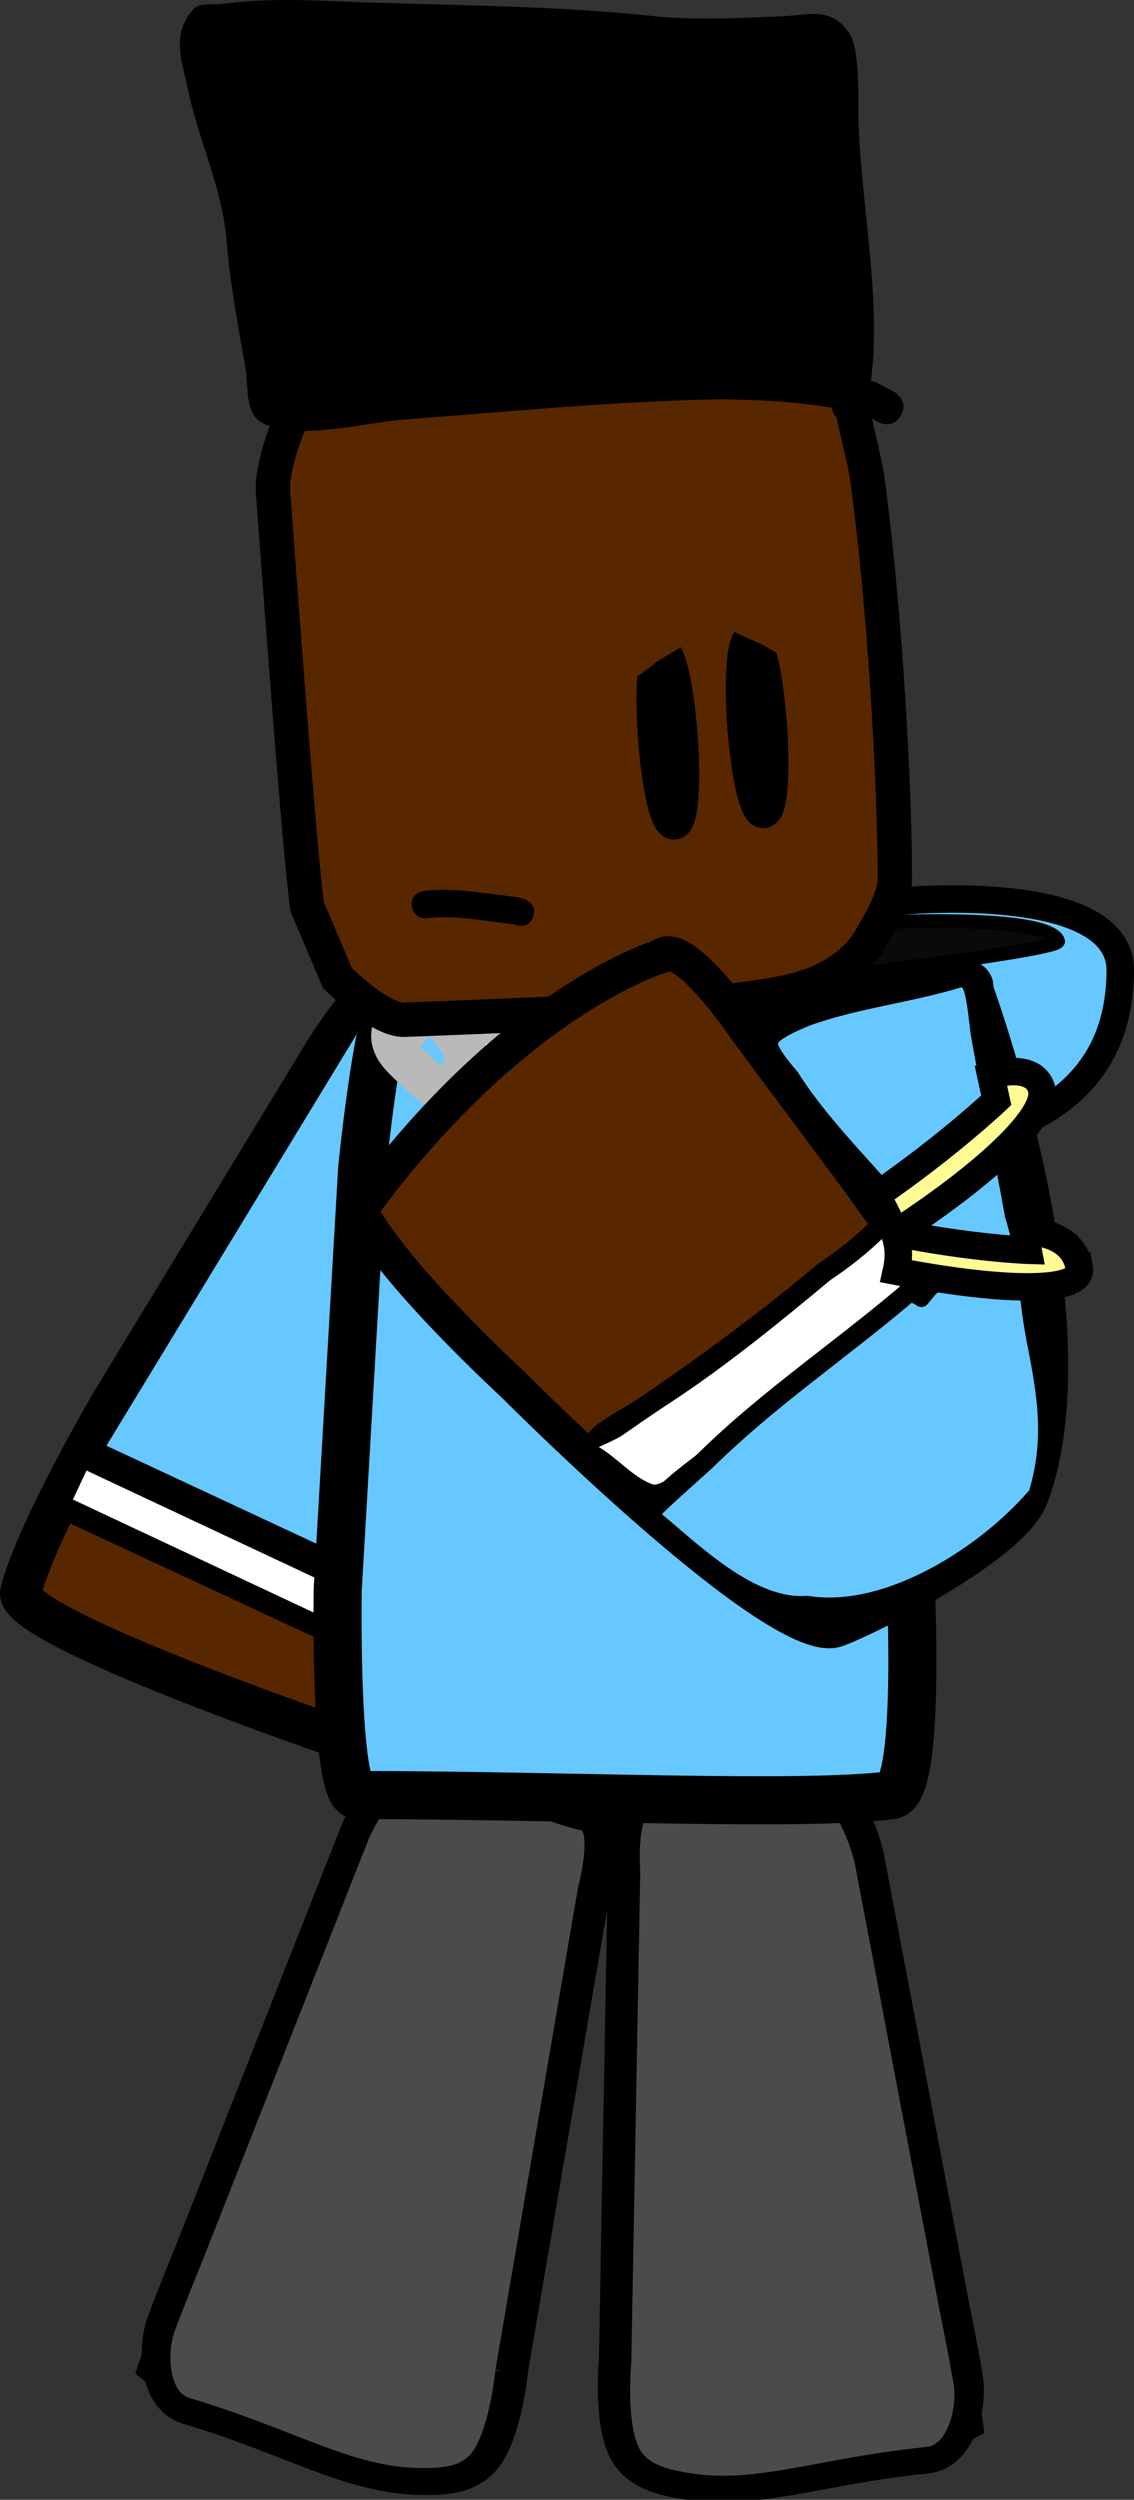 <svg version="1.1" xmlns="http://www.w3.org/2000/svg" xmlns:xlink="http://www.w3.org/1999/xlink" width="82.528" height="181.909" viewBox="0,0,82.528,181.909"><rect x="0" y="0" width="82.528" height="181.909" fill="#333333" stroke="none"/><g transform="translate(-191.466,-92.062)"><g data-paper-data="{&quot;isPaintingLayer&quot;:true}" fill-rule="nonzero" stroke-linejoin="miter" stroke-miterlimit="10" stroke-dasharray="" stroke-dashoffset="0" style="mix-blend-mode: normal"><g data-paper-data="{&quot;index&quot;:null}" stroke="#000000" stroke-linecap="round"><path d="M256.78,157.654c0,0 16.232,-1.597 16.213,5.027c-0.05,17.981 -28.279,12.066 -28.279,12.066z" data-paper-data="{&quot;origPos&quot;:null}" fill="#66c8ff" stroke-width="2"/><path d="M256.026,159.163c0,0 11.781,-0.563 12.443,1.383c0.209,0.614 -15.711,2.514 -15.711,2.514z" data-paper-data="{&quot;origPos&quot;:null}" fill="#0a0a0a" stroke-width="1"/></g><g data-paper-data="{&quot;index&quot;:null,&quot;origRot&quot;:0}" stroke="#000000" stroke-linecap="round"><path d="M228.42,264.354c0,0 -0.416,4.462 -1.848,6.339c-1.096,1.437 -3.017,1.482 -4.823,1.413c-4.957,-0.19 -9.161,-2.921 -16.558,-5.116c-2.015,-0.598 -2.271,-3.898 -1.544,-5.869c0.68,-1.844 1.975,-5.008 1.975,-5.008l12.143,-30.801c0,0 1.702,-3.936 3.578,-4.178c4.517,-0.581 8.401,2.078 12.833,3.126c1.502,0.355 0.258,4.992 0.258,4.992z" data-paper-data="{&quot;origPos&quot;:null}" fill="#ff0000" stroke-width="3"/><path d="M205.242,257.131l22.336,6.718c0,0 0.387,2.715 -0.133,4.321c-0.494,1.525 -2.468,3.701 -2.468,3.701c0,0 -8.435,-1.167 -12.209,-2.162c-4.919,-1.298 -9.991,-5.35 -9.991,-5.35z" data-paper-data="{&quot;origPos&quot;:null}" fill="#976e57" stroke-width="2.5"/><path d="M228.259,264.644c0,0 -0.416,4.462 -1.848,6.339c-1.096,1.437 -3.017,1.482 -4.823,1.413c-4.957,-0.19 -9.161,-2.921 -16.558,-5.116c-2.015,-0.598 -2.271,-3.898 -1.544,-5.869c0.68,-1.844 1.975,-5.008 1.975,-5.008l12.143,-30.801c0,0 1.702,-3.936 3.578,-4.178c4.517,-0.581 8.401,2.078 12.833,3.126c1.502,0.355 0.258,4.992 0.258,4.992c0,0 -1.521,8.876 -2.494,14.557c-1.374,8.018 -3.52,20.546 -3.52,20.546z" data-paper-data="{&quot;origPos&quot;:null}" fill="#4b4b4b" stroke-width="1.5"/></g><g data-paper-data="{&quot;index&quot;:null,&quot;origRot&quot;:0}" stroke="#000000" stroke-linecap="round"><path d="M237.207,228.018c0,0 -0.355,-4.788 1.187,-4.856c4.549,-0.201 8.862,-2.087 13.191,-0.672c1.797,0.587 2.734,4.773 2.734,4.773l6.172,32.527c0,0 0.681,3.35 1.005,5.289c0.346,2.073 -0.522,5.267 -2.613,5.478c-7.677,0.774 -12.317,2.671 -17.222,1.932c-1.787,-0.27 -3.666,-0.673 -4.474,-2.289c-1.056,-2.111 -0.631,-6.573 -0.631,-6.573z" data-paper-data="{&quot;origPos&quot;:null}" fill="#ff0000" stroke-width="3"/><path d="M261.745,268.422c0,0 -5.74,3.033 -10.814,3.388c-3.893,0.273 -12.398,-0.158 -12.398,-0.158c0,0 -1.532,-2.507 -1.732,-4.097c-0.211,-1.675 0.676,-4.27 0.676,-4.27l23.197,-2.425z" data-paper-data="{&quot;origPos&quot;:null}" fill="#976e57" stroke-width="2.5"/><path d="M236.659,263.941c0,0 0.233,-12.708 0.381,-20.841c0.105,-5.763 0.27,-14.767 0.27,-14.767c0,0 -0.355,-4.788 1.187,-4.856c4.549,-0.201 8.862,-2.087 13.191,-0.672c1.797,0.587 2.734,4.773 2.734,4.773l6.172,32.527c0,0 0.681,3.35 1.005,5.289c0.346,2.073 -0.522,5.267 -2.613,5.478c-7.677,0.774 -12.317,2.671 -17.222,1.932c-1.787,-0.27 -3.666,-0.673 -4.474,-2.289c-1.056,-2.111 -0.631,-6.573 -0.631,-6.573z" data-paper-data="{&quot;origPos&quot;:null}" fill="#4b4b4b" stroke-width="1.5"/></g><g data-paper-data="{&quot;index&quot;:null}"><g data-paper-data="{&quot;origRot&quot;:0,&quot;index&quot;:null}" stroke="#000000" stroke-width="3" stroke-linecap="round"><path d="M216.238,218.555c0,0 -23.896,-8.174 -23.26,-10.649c1.148,-4.462 6.525,-13.651 6.525,-13.651l15.635,-25.721c0,0 3.042,-4.838 4.193,-4.776c3.454,0.187 8.852,3.886 14.955,6.465c1.014,0.429 -0.766,6.079 -0.766,6.079c0,0 -3.194,8.767 -5.238,14.378c-3.113,8.545 -7.977,21.897 -7.977,21.897c0,0 -2.265,6.913 -4.069,5.977z" data-paper-data="{&quot;origPos&quot;:null}" fill="#582700"/><path d="M219.331,211.862l-22.602,-10.518" fill="none"/><path d="M220.949,208.949l-22.502,-10.733" data-paper-data="{&quot;origPos&quot;:null}" fill="none"/></g><path d="M198.494,197.484l19.817,-32.586l1.449,-0.081l14.32,6.717l-12.753,36.606z" fill="#66c8ff" stroke="#000000" stroke-width="1" stroke-linecap="round"/><path d="M196.771,201.183l0.991,-2.11l23.084,10.835l-0.99,2.11z" fill="#ffffff" stroke="none" stroke-width="0" stroke-linecap="butt"/></g><g><g><path d="M257.713,206.66c0,0 0.828,15.758 -1.378,16.038c-6.618,0.841 -24.019,-0.012 -38.866,-0.012c-1.668,0 -1.425,-14.958 -1.425,-14.958l1.781,-30.628c0,0 1.32,-13.533 2.849,-13.533c9.89,0 24.687,-0.931 31.159,0.713c2.158,0.548 4.099,14.957 4.099,14.957z" data-paper-data="{&quot;origPos&quot;:null}" fill="#66c8ff" stroke="#000000" stroke-width="3.5" stroke-linecap="round"/><path d="M225.855,187.102c-1.292,0 -1.292,-2.487 -1.292,-2.487c0,-5.159 0,-11.977 0,-17.136c0,0 0,-2.487 1.292,-2.487c1.292,0 1.292,2.487 1.292,2.487c0,5.159 0,10.319 0,15.478v1.658c0,0 0,2.487 -1.292,2.487z" fill="#ffffff" stroke="none" stroke-width="0.5" stroke-linecap="butt"/><path d="M237.855,193.435c-1.292,0 -1.292,-3.125 -1.292,-3.125c0,-6.481 0,-15.046 0,-21.528c0,0 0,-3.125 1.292,-3.125c1.292,0 1.292,3.125 1.292,3.125c0,6.481 0,12.963 0,19.444v2.083c0,0 0,3.125 -1.292,3.125z" fill="#ffffff" stroke="none" stroke-width="0.5" stroke-linecap="butt"/></g><g fill="none" stroke="#b9b9b9" stroke-width="3"><path d="M247.926,168.601c-0.828,-1.358 0.086,-2.578 1.309,-3.796c1.223,-1.218 2.45,-1.59 3.12,-0.615c1.42,2.067 -0.07,3.042 -1.027,3.996c-1.223,1.218 -2.233,2.333 -3.401,0.415z" stroke-linecap="butt"/><path d="M248.91,168.01l-2.59,2.519" stroke-linecap="round"/><path d="M242.774,171.159c1.223,-1.218 2.45,-1.59 3.12,-0.615c1.42,2.067 -0.07,3.042 -1.027,3.996c-1.223,1.218 -2.233,2.333 -3.401,0.415c-0.828,-1.358 0.086,-2.578 1.309,-3.796z" stroke-linecap="butt"/><path d="M242.449,174.364l-2.59,2.519" stroke-linecap="round"/><path d="M234.237,176.431c0.401,-1.635 1.739,-1.48 3.259,-1.022c1.52,0.459 2.488,1.436 2.245,2.683c-0.515,2.645 -2.033,1.778 -3.224,1.419c-1.52,-0.459 -2.846,-0.771 -2.28,-3.081z" stroke-linecap="butt"/><path d="M232.026,176.029l3.179,1.008" stroke-linecap="round"/><path d="M227.037,172.055c0.893,-1.317 2.068,-0.53 3.311,0.626c1.243,1.155 1.815,2.524 1.191,3.559c-1.323,2.194 -2.433,0.663 -3.407,-0.242c-1.243,-1.156 -2.356,-2.083 -1.095,-3.942z" stroke-linecap="butt"/><path d="M225.143,170.619l2.585,2.462" stroke-linecap="round"/><path d="M220.533,165.931c0.893,-1.317 2.068,-0.53 3.311,0.626c1.243,1.155 1.815,2.524 1.191,3.559c-1.323,2.194 -2.433,0.663 -3.407,-0.242c-1.243,-1.155 -2.356,-2.083 -1.095,-3.942z" stroke-linecap="butt"/><path d="M221.224,166.956l-2.585,-2.462" stroke-linecap="round"/></g></g><g fill="none" stroke="#b9b9b9" stroke-width="3"><path d="M244.045,168.473c-0.562,-1.358 0.058,-2.578 0.889,-3.796c0.831,-1.218 1.665,-1.59 2.119,-0.615c0.964,2.067 -0.047,3.042 -0.698,3.996c-0.831,1.218 -1.517,2.333 -2.311,0.415z" stroke-linecap="butt"/><path d="M244.714,167.882l-1.759,2.519" stroke-linecap="round"/><path d="M240.546,171.031c0.831,-1.218 1.665,-1.59 2.119,-0.615c0.964,2.067 -0.047,3.042 -0.698,3.996c-0.831,1.218 -1.517,2.333 -2.311,0.415c-0.562,-1.358 0.058,-2.578 0.889,-3.796z" stroke-linecap="butt"/><path d="M238.566,176.755l1.759,-2.519" stroke-linecap="round"/><path d="M234.746,176.303c0.272,-1.635 1.181,-1.48 2.214,-1.022c1.032,0.459 1.69,1.436 1.525,2.683c-0.35,2.645 -1.381,1.778 -2.19,1.419c-1.032,-0.459 -1.933,-0.771 -1.549,-3.081z" stroke-linecap="butt"/><path d="M233.244,175.901l2.16,1.008" stroke-linecap="round"/><path d="M229.856,171.927c0.607,-1.317 1.405,-0.53 2.249,0.626c0.845,1.155 1.233,2.524 0.809,3.559c-0.899,2.194 -1.653,0.663 -2.314,-0.242c-0.845,-1.156 -1.601,-2.083 -0.744,-3.942z" stroke-linecap="butt"/><path d="M228.569,170.491l1.756,2.462" stroke-linecap="round"/><path d="M225.438,165.803c0.607,-1.317 1.405,-0.53 2.249,0.626c0.845,1.155 1.233,2.524 0.809,3.559c-0.899,2.194 -1.653,0.663 -2.314,-0.242c-0.845,-1.155 -1.601,-2.083 -0.744,-3.942z" stroke-linecap="butt"/><path d="M224.151,164.366l1.756,2.462" stroke-linecap="round"/></g><path d="M213.823,158.053c-0.46,-3.224 -1.545,-17.371 -2.483,-30.161c-0.145,-1.978 1.241,-5.187 1.241,-5.187c0,0 2.077,-1.785 3.335,-1.884c13.878,-1.094 27.002,-3.226 32.263,-2.06c1.754,0.389 5.02,1.891 5.02,1.891c0,0 1.03,4.332 1.247,5.45c0.072,0.373 0.114,0.583 0.164,0.959c1.494,11.278 2.01,24.419 1.976,29.024c-0.012,1.535 -1.648,4.051 -1.648,4.051c0,0 -1.184,2.821 -5.513,3.95c-4.736,1.235 -16.448,1.72 -28.526,2.184c-1.813,0.07 -4.883,-3.047 -4.883,-3.047z" fill="#582700" stroke="#000000" stroke-width="2.5" stroke-linecap="round"/><path d="M247.024,151.074c-0.509,0.037 -1.126,-2.718 -1.378,-6.153c-0.252,-3.436 -0.044,-6.251 0.465,-6.289c0.509,-0.037 1.126,2.718 1.378,6.153c0.252,3.436 0.044,6.251 -0.465,6.289z" fill="none" stroke="#000000" stroke-width="2.5" stroke-linecap="butt"/><path d="M255.327,122.762l-0.751,-0.469c-0.091,-0.024 -0.183,-0.047 -0.274,-0.07c-0.198,0.327 -0.6,0.721 -1.351,0.532c-0.692,-0.174 -0.89,-0.643 -0.933,-1.014c-2.67,-0.462 -5.317,-0.583 -8.09,-0.625c-7.745,0.148 -15.463,0.897 -23.187,1.487c-2.533,0.193 -8.125,1.645 -10.368,0.124c-1.094,-0.742 -0.838,-2.697 -1.018,-3.74c-0.522,-3.021 -1.131,-6.143 -1.376,-9.201c-0.293,-3.999 -2.061,-7.455 -2.863,-11.338c-0.402,-1.947 -1.218,-3.872 0.412,-5.705c0.46,-0.518 1.353,-0.304 2.04,-0.392c2.51,-0.323 4.963,-0.336 7.478,-0.228c7.971,0.34 15.822,0.265 23.776,1.093c3.209,0.338 6.405,0.164 9.628,0.028c1.894,-0.08 3.577,-0.75 4.871,1.324c0.773,1.238 0.577,5.269 0.635,6.751c0.225,5.714 1.653,12.642 0.891,18.465c0.12,0.03 0.24,0.06 0.36,0.091l1.345,0.708c0,0 1.09,0.612 0.478,1.702c-0.612,1.09 -1.702,0.478 -1.702,0.478z" data-paper-data="{&quot;index&quot;:null}" fill="#000000" stroke="none" stroke-width="0.5" stroke-linecap="butt"/><path d="M230.271,158.758c-0.316,0.949 -1.265,0.632 -1.265,0.632l-0.117,-0.065c-2.182,-0.221 -4.13,-0.695 -6.346,-0.446c0,0 -0.994,0.11 -1.104,-0.883c-0.11,-0.994 0.883,-1.104 0.883,-1.104c2.364,-0.259 4.442,0.214 6.765,0.443l0.55,0.157c0,0 0.949,0.316 0.632,1.265z" fill="#000000" stroke="none" stroke-width="0.5" stroke-linecap="butt"/><path d="M253.05,141.111c-0.447,0.894 -1.342,0.447 -1.342,0.447l-0.979,-0.495c-0.853,-0.543 -2.506,-1.262 -3.742,-2.081c-0.594,-0.247 -1.212,-0.534 -1.908,-0.85l-0.976,-0.434c-0.361,-0.151 -0.615,-0.507 -0.615,-0.923c0,-0.552 0.448,-1 1,-1c0.119,0 0.233,0.021 0.338,0.059l0.297,0.099c0.076,0.023 0.153,0.046 0.229,0.068c0.055,0.005 0.11,0.014 0.162,0.028l1.084,0.253l-0.005,0.022l0.054,-0.009c1.15,0.394 2.635,0.455 3.383,1.147c0.201,0.077 0.4,0.158 0.598,0.243l0.005,-0.009l0.102,0.056c0.029,0.013 0.059,0.026 0.088,0.039l0.012,0.016l0.023,0.013l0.004,-0.008l0.983,0.546c0.316,0.168 0.532,0.501 0.532,0.884c0,0.142 -0.029,0.276 -0.083,0.399l0.308,0.151c0,0 0.894,0.447 0.447,1.342z" fill="#582700" stroke="none" stroke-width="0.5" stroke-linecap="butt"/><g data-paper-data="{&quot;index&quot;:null}"><g><path d="M262.51,164.074c0,0 8.817,23.972 4.015,36.905c-1.447,3.897 -13.265,9.513 -14.333,9.742c-4.611,0.989 -23.391,-17.907 -23.391,-17.907c0,0 -8.833,-8.101 -11.113,-12.709c11.12,-15.252 21.796,-18.431 21.796,-18.431c1.658,-1.548 6.168,5.201 6.168,5.201l14.01,18.835l-2.169,-2.808c0,0 -12.56,-16.739 -10.057,-16.788c2.303,-0.044 15.552,-5.22 15.073,-2.04z" fill="#582700" stroke="#000000" stroke-width="2.5" stroke-linecap="round"/><path d="M255.924,181.953c-1.231,1.241 -2.65,2.363 -4.065,3.302c-3.64,3.045 -7.673,6.319 -11.668,8.927c-1.14,0.744 -2.246,1.51 -3.364,2.289c-0.376,0.262 -1.388,0.716 -1.74,0.869c1.305,0.754 2.509,2.223 3.921,2.708c0.166,0.057 0.454,-0.039 0.792,-0.213c0.923,-0.853 1.988,-1.602 2.452,-2.002c4.935,-4.88 10.744,-8.614 15.898,-13.202c-0.24,-0.553 -1.163,-1.435 -1.236,-1.52c-0.332,-0.386 -0.664,-0.769 -0.991,-1.157zM254.977,180.783c-0.349,-0.454 -0.683,-0.921 -0.991,-1.409c0,0 -0.191,-0.304 -0.099,-0.623c-2.079,-2.55 -3.987,-5.286 -5.604,-7.862c-0.885,-1.054 -2.198,-2.392 -1.332,-3.844c0.623,-1.045 2.817,-1.7 3.907,-1.987c3.497,-0.919 7.037,-1.765 10.539,-2.6c2.172,0.7 1.827,2.756 2.183,4.765c0.775,4.375 1.676,8.717 2.446,13.095c0.968,3.018 0.975,6.001 1.577,9.052c0.835,4.226 1.389,7.606 0.055,11.811c-3.653,4.584 -11.35,9.493 -17.484,8.457c-3.863,0.416 -6.735,-2.79 -9.474,-5.035c-0.459,-0.376 -2.335,-1.468 -2.472,-1.988c-0.098,-0.37 0.002,-0.772 0.226,-1.183c-1.548,-0.539 -2.933,-2.107 -4.312,-2.926c-1.375,-2.19 1.883,-3.382 3.725,-4.629c4.469,-3.027 8.993,-6.357 13.094,-9.821c1.394,-0.925 2.813,-2.036 4.016,-3.271zM241.994,200.087c-0.017,0.011 -0.035,0.022 -0.053,0.033c-1.037,0.932 -2.295,2.073 -2.266,2.097c2.683,2.22 6.773,6.267 10.55,5.919c5.665,0.957 12.606,-3.564 16.111,-7.667c1.135,-3.853 0.551,-6.939 -0.203,-10.805c-0.593,-3.038 -0.603,-5.985 -1.563,-8.988c-0.789,-4.408 -1.682,-8.784 -2.466,-13.191c-0.108,-0.609 -0.324,-3.557 -0.705,-3.529c-3.552,1.091 -7.329,1.495 -10.838,2.726c-0.288,0.101 -2.625,1.059 -2.461,1.448c0.268,0.632 0.95,1.345 1.394,1.873c3.258,5.146 8.497,9.153 11.346,14.424c-0.3,0.692 -0.707,1.374 -1.278,1.866l-0.485,0.597c0,0 -0.079,0.096 -0.211,0.178c-1.682,2.429 -5.423,4.382 -7.424,5.642c-3.35,2.207 -5.987,5.242 -9.447,7.378z" fill="#000000" stroke="none" stroke-width="0.5" stroke-linecap="butt"/><path d="M251.891,185.216c1.415,-0.939 2.837,-2.059 4.068,-3.299c0.326,0.388 0.663,0.776 0.995,1.161c0.073,0.085 1,0.973 1.24,1.526c-5.154,4.587 -11.035,8.388 -15.97,13.268c-0.465,0.401 -1.532,1.147 -2.455,2c-0.338,0.174 -0.628,0.269 -0.794,0.212c-1.412,-0.486 -2.627,-1.969 -3.932,-2.723c0.352,-0.152 1.364,-0.606 1.74,-0.868c1.117,-0.779 2.222,-1.548 3.362,-2.292c3.995,-2.607 8.106,-5.939 11.746,-8.985z" data-paper-data="{&quot;noHover&quot;:false,&quot;origItem&quot;:[&quot;Path&quot;,{&quot;applyMatrix&quot;:true,&quot;segments&quot;:[[[926.17844,407.1979],[3.2606,1.25965],[-0.27949,0.97418]],[[925.31465,410.11917],[0.29084,-0.97519],[-0.06418,0.21521]],[[924.29914,413.90358],[-0.01258,-1.20526],[13.15638,4.16543]],[[964.1057,425.02121],[-12.99513,-4.87922],[1.17537,0.35239]],[[970.21765,426.67451],[-2.3817,-0.804],[0.75941,0.04146]],[[971.83798,426.41666],[-0.25651,0.23985],[2.18115,-2.03947]],[[976.78433,418.26967],[-1.76682,2.44279],[-0.76669,0.00973]],[[972.89889,418.10481],[0.90089,0.17138],[-2.67549,-0.50896]],[[964.88923,416.67374],[2.68829,0.42712],[-9.42353,-1.49721]],[[936.29671,409.90591],[9.13228,2.58714],[-3.35077,-0.55846]]],&quot;closed&quot;:true}]}" fill="#ffffff" stroke="none" stroke-width="0.5" stroke-linecap="butt"/><path d="M243.302,198.895c4.53,-4.473 9.702,-7.952 14.525,-12.04c0.038,0.049 0.185,0.087 0.243,0.135c0.58,0.475 0.956,-0.096 0.956,-0.096l0.486,-0.593c0.571,-0.492 0.981,-1.165 1.281,-1.857c-2.849,-5.27 -8.033,-9.246 -11.29,-14.392c-0.445,-0.529 -1.146,-1.339 -1.414,-1.971c-0.165,-0.389 2.179,-1.348 2.467,-1.449c3.508,-1.231 7.308,-1.632 10.86,-2.723c0.381,-0.028 0.601,2.921 0.709,3.531c0.784,4.407 1.699,8.804 2.488,13.211c0.96,3.003 0.976,5.983 1.569,9.021c0.755,3.866 1.325,6.979 0.19,10.832c-3.505,4.102 -10.488,8.639 -16.153,7.682c-3.777,0.348 -7.894,-3.711 -10.577,-5.931c-0.047,-0.039 3.488,-3.212 3.66,-3.361z" data-paper-data="{&quot;noHover&quot;:false,&quot;origItem&quot;:[&quot;Path&quot;,{&quot;applyMatrix&quot;:true,&quot;segments&quot;:[[[926.61254,417.73069],[12.14285,3.5238],[-0.03018,0.12086]],[[926.46822,418.11346],[0.06716,-0.13431],[-0.67082,1.34164]],[924.45576,418.78428],[[923.08279,418.0906],[0,0],[-1.44471,-0.43097]],[[919.22563,415.72869],[1.11205,1.01797],[0.89694,-11.9485]],[[928.15956,380.1298],[-1.74473,12.05571],[0.38029,-1.32836]],[[929.175,375.57071],[0.02742,1.37277],[-0.01686,-0.84429]],[[923.5003,374.93752],[0.60865,-0.05075],[-7.41054,0.61792]],[[901.48814,378.8123],[7.37628,-0.90935],[-0.71866,0.25961]],[[903.08234,385.83106],[-0.2998,-1.20115],[2.16779,8.68513]],[[909.35292,411.92731],[-2.15853,-8.69186],[0.69956,6.26621]],[[913.83986,429.61277],[-1.39861,-6.02998],[1.78014,7.67491]],[[922.29365,449.50563],[-5.21858,-6.1072],[9.74892,4.62723]],[[957.96755,450.34516],[-9.56021,6.37347],[7.18055,-2.44927]],[[972.39433,430.92276],[-3.08539,6.24485],[0.05411,-0.10951]],[[963.14745,427.86406],[0.43501,0.13058],[-11.92317,-4.46591]]],&quot;closed&quot;:true}]}" fill="#66c8ff" stroke="none" stroke-width="0.5" stroke-linecap="butt"/></g><g data-paper-data="{&quot;index&quot;:null}" fill="#fffc96" stroke="#000000" stroke-width="2" stroke-linecap="round"><path d="M267.242,171.206c0.717,2.071 -4.499,6.608 -10.663,10.617c-0.247,-0.765 -0.677,-1.638 -1.319,-2.786c5.21,-3.587 8.709,-6.908 8.709,-6.908l-0.397,-1.829c0,0 3.013,-0.993 3.67,0.906z"/><path d="M270.005,184.293c0.359,2.001 -6.037,1.682 -13.308,0.282c0.22,-0.991 0.197,-1.803 -0.134,-2.802c5.886,1.156 9.724,1.271 9.724,1.271l-0.253,-1.354c0,0 3.475,-0.16 3.97,2.603z" data-paper-data="{&quot;index&quot;:null}"/></g></g><path d="M240.524,151.907c-0.509,0.037 -1.126,-2.718 -1.378,-6.153c-0.252,-3.436 -0.044,-6.251 0.465,-6.289c0.509,-0.037 1.126,2.718 1.378,6.153c0.252,3.436 0.044,6.251 -0.465,6.289z" fill="none" stroke="#000000" stroke-width="2.5" stroke-linecap="butt"/><path d="M235.991,140.817l0.181,-0.12c-0.031,-0.097 -0.048,-0.203 -0.048,-0.315c0,-0.303 0.126,-0.566 0.312,-0.699l0.577,-0.432l0.003,0.006l0.014,-0.01l0.007,-0.012c0.017,-0.01 0.034,-0.02 0.051,-0.03l0.06,-0.044l0.003,0.007c0.116,-0.067 0.234,-0.131 0.351,-0.192c0.439,-0.547 1.311,-0.596 1.986,-0.907l0.032,0.007l-0.003,-0.017l0.636,-0.2c0.031,-0.011 0.063,-0.018 0.095,-0.022c0.045,-0.018 0.09,-0.036 0.135,-0.054l0.174,-0.078c0.062,-0.03 0.129,-0.046 0.199,-0.046c0.324,0 0.587,0.354 0.587,0.791c0,0.329 -0.149,0.611 -0.361,0.73l-0.573,0.343c-0.408,0.25 -0.771,0.477 -1.12,0.672c-0.726,0.647 -1.696,1.216 -2.197,1.645l-0.574,0.392c0,0 -0.525,0.354 -0.788,-0.354c-0.263,-0.707 0.263,-1.061 0.263,-1.061z" data-paper-data="{&quot;index&quot;:null}" fill="#582700" stroke="none" stroke-width="0.5" stroke-linecap="butt"/></g></g></svg>